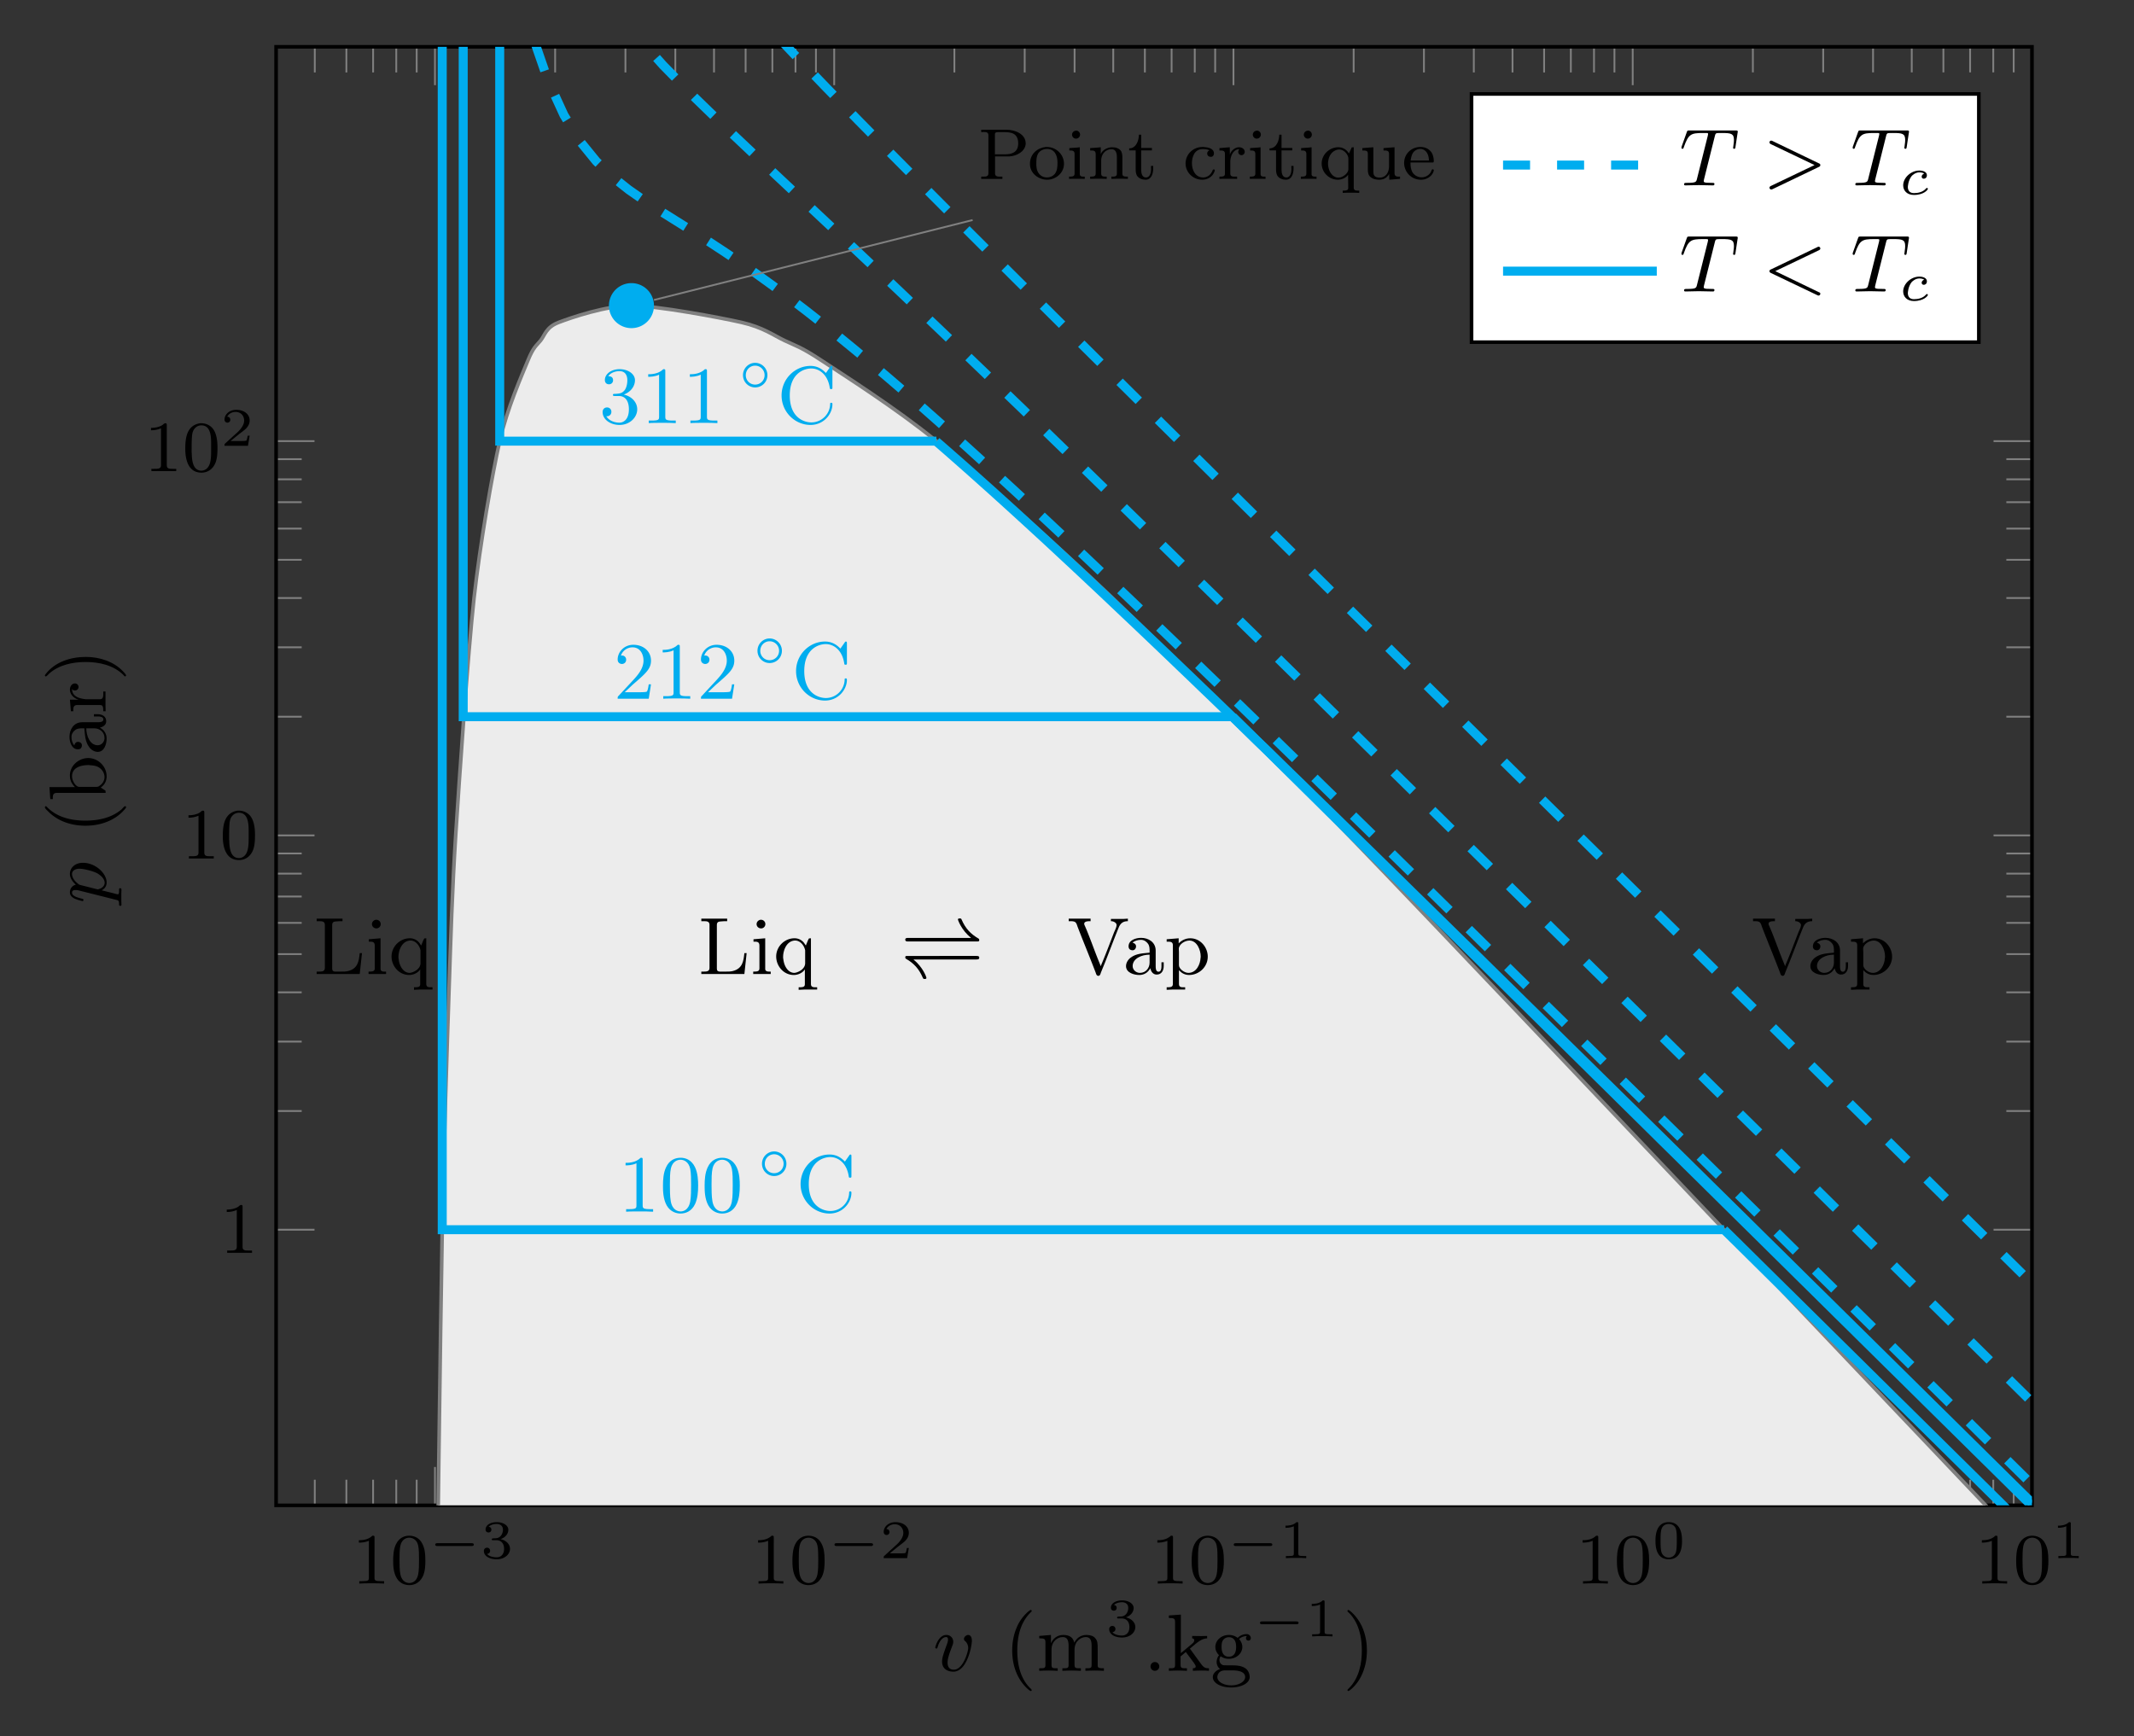 <svg xmlns="http://www.w3.org/2000/svg" xmlns:xlink="http://www.w3.org/1999/xlink" width="314.812" height="256.144" viewBox="0 0 236.109 192.108"><rect x="0" y="0" width="236.109" height="192.108" fill="#333333" stroke="none"/><defs><symbol overflow="visible" id="a"><path style="stroke:none" d="M2.5-5.078c0-.219-.016-.219-.234-.219-.329.313-.75.5-1.5.5v.266c.218 0 .64 0 1.109-.203v4.078c0 .297-.031.39-.781.39H.812V0c.329-.031 1.016-.031 1.375-.031.36 0 1.047 0 1.376.031v-.266H3.28c-.75 0-.781-.093-.781-.39Zm0 0"/></symbol><symbol overflow="visible" id="b"><path style="stroke:none" d="M3.89-2.547c0-.844-.078-1.36-.343-1.875-.344-.703-1-.875-1.438-.875-1 0-1.375.75-1.484.969C.344-3.75.328-2.953.328-2.547c0 .531.016 1.328.406 1.969.36.594.954.75 1.375.75.391 0 1.063-.125 1.47-.906.296-.579.312-1.297.312-1.813ZM2.11-.062c-.266 0-.813-.126-.985-.954-.094-.453-.094-1.203-.094-1.625 0-.546 0-1.109.094-1.546.172-.813.781-.891.984-.891.266 0 .829.14.985.86.094.437.094 1.046.094 1.577 0 .47 0 1.188-.094 1.641-.172.828-.719.938-.985.938Zm0 0"/></symbol><symbol overflow="visible" id="c"><path style="stroke:none" d="M4.766-1.344c.093 0 .25 0 .25-.156s-.157-.156-.25-.156H1c-.11 0-.25 0-.25.156s.14.156.25.156Zm0 0"/></symbol><symbol overflow="visible" id="r"><path style="stroke:none" d="M3.266-1.5c0-.75-.61-1.36-1.36-1.36-.734 0-1.343.61-1.343 1.36 0 .766.609 1.36 1.343 1.36.75 0 1.36-.594 1.36-1.36ZM1.906-.453A1.024 1.024 0 0 1 .875-1.5c0-.578.453-1.047 1.031-1.047.578 0 1.047.469 1.047 1.047 0 .594-.469 1.047-1.047 1.047Zm0 0"/></symbol><symbol overflow="visible" id="d"><path style="stroke:none" d="M1.766-1.984c.5 0 .843.343.843.953 0 .656-.39.937-.828.937C1.61-.094 1-.125.734-.469c.235-.031.329-.187.329-.344a.328.328 0 0 0-.344-.343.34.34 0 0 0-.344.36c0 .593.656.921 1.422.921.89 0 1.469-.563 1.469-1.156 0-.438-.329-.907-1.047-1.078.484-.157.86-.547.86-1.032 0-.484-.563-.843-1.282-.843-.703 0-1.234.328-1.234.812 0 .266.203.328.328.328.156 0 .312-.094.312-.312 0-.188-.125-.297-.297-.313.281-.312.828-.312.89-.312.298 0 .688.14.688.64 0 .329-.187.907-.796.938-.11 0-.266.015-.313.015-.063.016-.125.016-.125.11s.063.094.156.094Zm0 0"/></symbol><symbol overflow="visible" id="e"><path style="stroke:none" d="M3.219-1.125H3c-.016.094-.078.484-.156.547-.047.047-.531.047-.625.047h-1.11l.766-.625c.203-.172.734-.547.922-.735.172-.171.422-.484.422-.906 0-.75-.672-1.187-1.485-1.187-.765 0-1.296.515-1.296 1.078 0 .297.25.344.312.344a.32.32 0 0 0 .328-.329c0-.125-.078-.328-.344-.328.141-.297.5-.531.922-.531.625 0 .953.469.953.953 0 .422-.28.86-.687 1.25L.5-.25C.437-.187.437-.187.437 0h2.594Zm0 0"/></symbol><symbol overflow="visible" id="f"><path style="stroke:none" d="M2.14-3.797c0-.187-.015-.187-.203-.187-.39.39-1 .39-1.218.39v.235c.156 0 .562 0 .922-.172v3.015c0 .204 0 .282-.625.282h-.25V0c.328-.031.796-.031 1.125-.031.328 0 .796 0 1.125.031v-.234h-.25c-.625 0-.625-.078-.625-.282Zm0 0"/></symbol><symbol overflow="visible" id="g"><path style="stroke:none" d="M3.297-1.906c0-.438 0-2.078-1.469-2.078S.36-2.344.36-1.906c0 .422 0 2.031 1.47 2.031 1.468 0 1.468-1.61 1.468-2.031ZM1.828-.063a.84.84 0 0 1-.812-.625C.922-1.03.922-1.609.922-1.984c0-.407 0-.86.094-1.188.14-.531.593-.61.812-.61.266 0 .672.126.797.579.094.312.094.75.094 1.219 0 .375 0 .984-.094 1.312a.825.825 0 0 1-.797.61Zm0 0"/></symbol><symbol overflow="visible" id="h"><path style="stroke:none" d="M.766-4.797v.266c.39 0 .75-.063 1.109-.219v4.094c0 .39-.328.39-.781.39H.812v.25h2.75v-.25h-.359c-.422 0-.687-.015-.687-.39v-4.5c0-.078-.032-.157-.141-.157-.156 0-.234.125-.344.204-.375.234-.812.312-1.265.312Zm0 0"/></symbol><symbol overflow="visible" id="i"><path style="stroke:none" d="M1.984-5.313C.484-5.093.328-3.671.328-2.483c0 1.109.281 2.64 1.797 2.64.75 0 1.297-.453 1.563-1.14.187-.516.203-1.094.203-1.657 0-.718-.094-1.609-.579-2.156a1.659 1.659 0 0 0-1.171-.516h-.157Zm-.953 3.22v-.188c0-.485 0-.985.032-1.469.03-.453.093-.89.546-1.188a.97.97 0 0 1 .5-.14c1.016 0 1.079 1.187 1.079 2v.875c0 .875-.063 1.765-.72 2.062a.914.914 0 0 1-.343.078c-.86 0-1.047-.906-1.078-1.796 0-.079 0-.157-.016-.235Zm0 0"/></symbol><symbol overflow="visible" id="I"><path style="stroke:none" d="M.36-5.453v.266c.093 0 .203-.016.296-.016.281 0 .5.047.5.36v4.218c0 .328-.25.36-.531.36H.359v.25h2.344v-.25h-.297c-.281 0-.515-.047-.515-.36V-2.5h1.578c.797-.047 1.734-.516 1.812-1.375v-.063c0-1.046-1.172-1.515-2.125-1.515h-.484Zm1.515 2.719v-2.204c0-.203.14-.25.313-.25h.671c.704 0 1.594.047 1.594 1.25 0 1.032-.781 1.204-1.453 1.204Zm0 0"/></symbol><symbol overflow="visible" id="J"><path style="stroke:none" d="M1.984-3.547c-.906.094-1.75.75-1.75 1.875 0 1.078.985 1.75 1.907 1.75C3.062.078 4-.64 4-1.688c0-1.03-.86-1.859-1.906-1.859Zm-1.046 2v-.203c0-.422.03-.969.375-1.281.218-.203.515-.297.812-.297.813 0 1.156.672 1.156 1.5 0 .437-.015.922-.312 1.281-.219.25-.531.375-.86.375-.593 0-1.046-.422-1.14-1.047-.016-.11-.016-.218-.031-.328Zm0 0"/></symbol><symbol overflow="visible" id="K"><path style="stroke:none" d="M.36-3.422v.266h.124c.25 0 .454.047.454.39v2.157c0 .328-.22.343-.61.343v.25L.812-.03h.813l.438.015v-.25h-.11c-.234 0-.437-.015-.437-.296v-2.954l-.282.032Zm.687-1.922a.45.45 0 0 0-.39.438c0 .218.187.437.437.437a.453.453 0 0 0 .453-.453.446.446 0 0 0-.438-.437c-.015 0-.046.015-.062.015Zm0 0"/></symbol><symbol overflow="visible" id="L"><path style="stroke:none" d="M.313-3.422v.266h.156c.234 0 .453.031.453.39v2.157c0 .328-.203.343-.61.343v.25l.5-.015h.829l.5.015v-.25h-.172c-.235 0-.438-.03-.438-.328v-1.469c0-.593.39-1.234 1.157-1.234.453 0 .578.406.578.875v1.844c0 .281-.22.312-.438.312h-.172v.25l.5-.015H4l.484.015v-.25h-.156c-.234 0-.453-.03-.453-.312v-1.703c0-.266 0-.531-.125-.781-.203-.344-.625-.454-1-.454-.484 0-1.078.266-1.266.766v-.766l-.296.032Zm0 0"/></symbol><symbol overflow="visible" id="M"><path style="stroke:none" d="M1.234-4.906c0 .562-.265 1.515-1.078 1.515v.22h.719v2.062c0 .25.016.5.14.734.204.313.594.453.954.453.672 0 .843-.719.843-1.234v-.297h-.25c0 .11.016.219.016.344 0 .343-.094.937-.562.937-.438 0-.532-.469-.532-.86v-2.14h1.188v-.265H1.484v-1.47Zm0 0"/></symbol><symbol overflow="visible" id="N"><path style="stroke:none" d="M2.922-3.172c-.156.063-.25.188-.25.344 0 .234.172.375.422.375.219 0 .328-.203.328-.375 0-.578-.688-.688-1.172-.719h-.094c-1.031 0-1.875.797-1.875 1.828 0 .985.828 1.797 1.844 1.797.563 0 1.11-.297 1.328-.844.016-.062.063-.125.063-.187 0-.078-.047-.11-.11-.11-.156 0-.125.172-.234.313-.188.36-.547.578-.953.578C1.39-.172.984-.953.984-1.766c0-.64.266-1.546 1.188-1.546.219 0 .531.015.75.14Zm0 0"/></symbol><symbol overflow="visible" id="O"><path style="stroke:none" d="M.266-3.422v.266H.39c.25 0 .484.015.484.39v2.157c0 .328-.203.343-.61.343v.25L.75-.03h.906l.563.015v-.25h-.281c-.25 0-.47-.03-.47-.328v-1.328c0-.578.313-1.375 1-1.375A.427.427 0 0 0 2.345-3c0 .219.187.36.36.36.202 0 .358-.172.358-.36 0-.344-.343-.516-.624-.516-.47 0-.938.422-1.016.844l-.016-.844-.39.032Zm0 0"/></symbol><symbol overflow="visible" id="P"><path style="stroke:none" d="M3.203-.484 3.22.969c0 .281-.188.312-.61.312v.25l.5-.015h.829l.5.015v-.25h-.172c-.235 0-.438-.031-.438-.343v-4.454L3.61-3.5l-.312.672c-.25-.422-.672-.688-1.172-.688-1 0-1.844.813-1.844 1.797 0 1 .828 1.797 1.797 1.797.39 0 .922-.203 1.125-.562ZM.984-1.61v-.079c0-.53.204-1.156.735-1.437a.97.97 0 0 1 .5-.14c.484 0 .953.468 1.015.953v1.203c0 .484-.562.843-.859.921-.078.016-.156.032-.25.032h-.047c-.562-.032-.922-.578-1.031-1.063a2.916 2.916 0 0 1-.063-.39Zm0 0"/></symbol><symbol overflow="visible" id="Q"><path style="stroke:none" d="M.313-3.422v.266h.109c.203 0 .453.015.484.234.016.078.016.172.016.25v1.578c0 .235.015.469.125.672.234.39.734.5 1.125.5.375 0 .719-.125.937-.406a.714.714 0 0 0 .172-.25l.016.656 1.187-.094v-.25h-.156c-.219 0-.453-.03-.453-.39v-2.86l-1.219.094v.266h.094c.281 0 .516.015.516.39v1.36c0 .64-.344 1.25-1.032 1.25-.28 0-.64-.063-.687-.469-.016-.14-.016-.297-.016-.438v-2.453Zm0 0"/></symbol><symbol overflow="visible" id="R"><path style="stroke:none" d="M.938-1.828h2.437c.094 0 .14-.047.14-.14 0-.407-.109-.876-.406-1.157-.28-.297-.671-.422-1.078-.422-.937 0-1.797.703-1.797 1.781C.234-.859.954.078 2.11.078c.594 0 1.235-.375 1.391-.969.016-.015.016-.046.016-.062 0-.063-.047-.125-.11-.125-.156 0-.172.25-.25.36a1.175 1.175 0 0 1-.984.53c-.422 0-.828-.218-1.047-.609-.156-.312-.188-.672-.188-1.031Zm.015-.219c.078-.453.156-.937.625-1.172a.867.867 0 0 1 .438-.11c.515 0 .859.423.937 1 .016.095.016.188.031.282Zm0 0"/></symbol><symbol overflow="visible" id="p"><path style="stroke:none" d="M2.719-5.734c0-.22 0-.235-.219-.235-.563.563-1.39.563-1.672.563v.281c.172 0 .719 0 1.203-.234v4.64c0 .328-.015.438-.86.438h-.28V0c.312-.031 1.125-.031 1.484-.031.375 0 1.172 0 1.5.031v-.281h-.281c-.844 0-.875-.11-.875-.438Zm0 0"/></symbol><symbol overflow="visible" id="q"><path style="stroke:none" d="M4.25-2.875c0-.594-.031-1.375-.344-2.047-.406-.844-1.078-1.047-1.594-1.047-.546 0-1.234.203-1.624 1.078-.282.61-.329 1.344-.329 2.016 0 .594.016 1.453.407 2.172.421.75 1.125.906 1.53.906.579 0 1.25-.25 1.626-1.078.265-.61.328-1.281.328-2ZM2.312-.031c-.28 0-.921-.125-1.093-1.14-.094-.516-.094-1.298-.094-1.813 0-.61 0-1.313.11-1.813.187-.797.75-.953 1.062-.953.344 0 .906.188 1.078 1.016.094.484.094 1.187.094 1.75 0 .562 0 1.312-.094 1.843C3.187-.109 2.531-.03 2.312-.03Zm0 0"/></symbol><symbol overflow="visible" id="s"><path style="stroke:none" d="M5.422-5.547c-.281-.281-.797-.781-1.703-.781-1.735 0-3.203 1.453-3.203 3.266C.516-1.22 2 .203 3.719.203 5.203.203 6.14-1.03 6.14-2.078c0-.094 0-.172-.125-.172s-.125.063-.125.14A2.085 2.085 0 0 1 3.812-.077c-.765 0-2.39-.484-2.39-2.985 0-2.5 1.64-2.984 2.375-2.984.89 0 1.828.672 2.047 2.125.015.125.031.156.14.156.157 0 .157-.03.157-.218v-2.11c0-.156 0-.234-.11-.234-.062 0-.093.031-.14.11Zm0 0"/></symbol><symbol overflow="visible" id="v"><path style="stroke:none" d="M4.14-1.594h-.25c-.015.125-.093.657-.203.797-.062.078-.671.078-.859.078H1.234l.891-.844c1.469-1.265 2.016-1.75 2.016-2.656 0-1.031-.844-1.75-1.954-1.75-1.03 0-1.734.813-1.734 1.625 0 .453.39.5.469.5.203 0 .469-.14.469-.469a.451.451 0 0 0-.47-.468c-.046 0-.062 0-.109.015.22-.64.797-.921 1.282-.921.906 0 1.219.843 1.219 1.468 0 .907-.688 1.657-1.11 2.125L.563-.328c-.11.11-.11.125-.11.328h3.438Zm0 0"/></symbol><symbol overflow="visible" id="y"><path style="stroke:none" d="M2.734-3.156C3.563-3.47 3.97-4.125 3.97-4.75c0-.688-.766-1.219-1.703-1.219-.922 0-1.625.532-1.625 1.203 0 .297.187.47.453.47a.435.435 0 0 0 .453-.454c0-.313-.219-.438-.531-.438.234-.375.78-.562 1.234-.562.734 0 .875.594.875 1.016 0 .265-.047.703-.266 1.046-.28.391-.593.407-.859.438-.219.016-.234.016-.313.016-.078 0-.156.015-.156.109 0 .125.078.125.235.125h.406c.781 0 1.125.625 1.125 1.469 0 1.156-.61 1.484-1.063 1.484-.171 0-1.046-.047-1.437-.719a.475.475 0 0 0 .562-.484.468.468 0 0 0-.484-.484c-.219 0-.484.14-.484.515 0 .797.828 1.422 1.875 1.422 1.109 0 1.953-.812 1.953-1.734 0-.782-.625-1.438-1.485-1.625Zm0 0"/></symbol><symbol overflow="visible" id="T"><path style="stroke:none" d="M3.063 2.14c0-.046-.032-.078-.079-.14C1.828.937 1.47-.672 1.47-2.25c0-1.375.265-3.063 1.531-4.266.047-.046.063-.062.063-.109a.107.107 0 0 0-.11-.11c-.11 0-.922.657-1.406 1.626-.422.859-.64 1.796-.64 2.859 0 .64.077 1.672.577 2.719.532 1.11 1.36 1.765 1.47 1.765.062 0 .108-.03.108-.093Zm0 0"/></symbol><symbol overflow="visible" id="U"><path style="stroke:none" d="M1.672-2.328c0-.969.703-1.406 1.234-1.406.5 0 .656.343.656.968v2.079c0 .406-.093.406-.687.406V0c.422-.016.594-.031 1.016-.031.437 0 .546.015 1.03.031v-.281c-.593 0-.702 0-.702-.406v-1.641c0-.969.703-1.406 1.25-1.406.484 0 .64.343.64.968v2.079c0 .406-.093.406-.687.406V0c.422-.016.594-.031 1.031-.031.422 0 .547.015 1.016.031v-.281c-.453 0-.672 0-.688-.281v-1.72c0-.78 0-1.03-.297-1.359-.187-.218-.546-.328-.953-.328-.656 0-1.093.375-1.343.86-.11-.532-.47-.86-1.22-.86-.718 0-1.155.469-1.343.89h-.016v-.89l-1.296.11v.265c.609 0 .687.063.687.516v2.39C1-.28.906-.28.312-.28V0c.422-.016.594-.031 1.032-.031.422 0 .547.015 1.015.031v-.281c-.593 0-.687 0-.687-.406Zm0 0"/></symbol><symbol overflow="visible" id="W"><path style="stroke:none" d="M1.594-1.953V-6.22l-1.328.094v.281c.609 0 .687.063.687.5v4.657c0 .406-.094.406-.687.406V0c.39-.016.625-.031 1-.031.359 0 .593.015 1 .031v-.281c-.594 0-.704 0-.704-.406v-.907l.579-.484.875 1.172c.14.203.218.312.218.437 0 .078-.03.188-.312.188V0c.406-.016.625-.031.969-.031.265 0 .546 0 .812.031v-.281c-.297 0-.516 0-.844-.438L2.594-2.453c.875-.75 1.297-1.11 1.906-1.14v-.266c-.328.015-.344.015-.672.015-.265 0-.5 0-.984-.015v.265c.14.016.234.078.234.219 0 .172-.14.297-.219.36Zm0 0"/></symbol><symbol overflow="visible" id="X"><path style="stroke:none" d="M1.125-1.61c.219.141.5.282.906.282.86 0 1.5-.61 1.5-1.313 0-.437-.25-.75-.36-.875.36-.328.782-.328.876-.328-.031.031-.11.078-.11.235 0 .109.063.265.266.265.125 0 .266-.078.266-.265a.457.457 0 0 0-.485-.454c-.25 0-.656.094-.968.422a1.541 1.541 0 0 0-.97-.328c-.858 0-1.5.61-1.5 1.328 0 .454.266.782.407.907a1.262 1.262 0 0 0-.265.75c0 .296.14.625.39.78C.625-.046.266.282.266.704c0 .64.875 1.14 2.03 1.14 1.11 0 2.048-.468 2.048-1.155 0-.375-.172-.766-.5-.985-.5-.312-1.031-.312-1.875-.312-.188 0-.469 0-.547-.016C1.172-.688 1-.922 1-1.203c0-.156.047-.281.125-.406Zm.906.048c-.797 0-.797-.891-.797-1.079 0-.25.016-.546.172-.765a.792.792 0 0 1 .625-.313c.813 0 .813.86.813 1.078 0 .204 0 1.079-.813 1.079Zm.422 1.515c.281 0 1.39.016 1.39.735 0 .515-.702.921-1.53.921-.891 0-1.547-.421-1.547-.921 0-.141.093-.735.859-.735Zm0 0"/></symbol><symbol overflow="visible" id="Y"><path style="stroke:none" d="M2.672-2.25c0-.734-.11-1.719-.578-2.719C1.563-6.079.734-6.734.625-6.734c-.094 0-.11.078-.11.109 0 .047.016.063.079.125.531.469 1.515 1.688 1.515 4.25C2.11-.969 1.875.813.58 2.031c-.016.016-.063.063-.063.11 0 .015.015.093.109.093.11 0 .922-.64 1.406-1.625.422-.859.64-1.78.64-2.859Zm0 0"/></symbol><symbol overflow="visible" id="A"><path style="stroke:none" d="M.344-6.14v.28h.344c.296 0 .562.048.562.391v4.782c0 .39-.313.406-.656.406h-.25v.265h4.765l.25-2.312h-.25C5.016-1.5 4.938-.625 3.83-.344c-.25.063-.5.063-.767.063h-.671c-.204 0-.329-.094-.329-.313v-4.843c0-.329.188-.375.376-.391.25-.031.515-.031.765-.031v-.282Zm0 0"/></symbol><symbol overflow="visible" id="B"><path style="stroke:none" d="M.36-3.86v.266H.5c.297 0 .516.047.516.453v2.485c0 .36-.25.375-.688.375v.265h1.938V-.28h-.141c-.234 0-.469-.031-.469-.313v-3.375Zm.765-2.156c-.234.047-.422.235-.422.485s.219.468.485.468h.062a.474.474 0 0 0 .422-.468.477.477 0 0 0-.484-.485Zm0 0"/></symbol><symbol overflow="visible" id="C"><path style="stroke:none" d="M3.484-.531v1.625c0 .328-.187.36-.687.36v.28l.64-.03h1.407v-.25h-.188c-.281 0-.5-.032-.5-.376v-5.047l-.218.016-.11.203-.234.578c-.094-.11-.156-.234-.235-.328a1.316 1.316 0 0 0-1.03-.469c-1.079 0-2.017.906-2.017 2.016 0 1.047.813 2.047 1.954 2.047.453 0 .984-.235 1.218-.625ZM1.078-1.797v-.11c0-.734.39-1.765 1.297-1.812h.031c.578 0 1.016.563 1.11 1.094v1.406c0 .735-.922 1.078-1.204 1.078h-.046C1.609-.188 1.25-.859 1.14-1.42c-.032-.126-.032-.25-.063-.376Zm0 0"/></symbol><symbol overflow="visible" id="F"><path style="stroke:none" d="M.172-6.14v.28H.39c.187 0 .406.016.53.126.126.125.173.312.22.453.656 1.703 1.359 3.39 2.015 5.11.047.14.094.359.297.359.188 0 .235-.22.281-.36l.47-1.156c.5-1.266.984-2.563 1.5-3.828.218-.532.546-.703 1.015-.703v-.282l-.516.032h-1.36v.25a.73.73 0 0 1 .532.203l.063.093c.03.032.03.094.03.141 0 .234-.187.578-.296.844-.422 1.094-.828 2.187-1.281 3.266-.063.14-.125.296-.172.437-.047-.125-.094-.25-.14-.36C3-2.624 2.515-4.093 1.905-5.468c-.015-.031-.015-.078-.015-.125v-.031c.062-.219.39-.234.625-.234h.078v-.282Zm0 0"/></symbol><symbol overflow="visible" id="G"><path style="stroke:none" d="M1.094-3.484c.25-.22.61-.313.937-.313.313 0 .594.172.781.438.172.25.172.53.172.828v.156c-.734.078-1.468.078-2.093.547-.297.219-.516.578-.516.937 0 .735.875.985 1.469.985.547 0 .968-.281 1.218-.75.079.375.297.703.704.703.546 0 .78-.453.78-.953v-.406h-.25v.453c0 .25-.046.593-.327.593-.297 0-.313-.39-.313-.593v-1.75c0-.938-.812-1.407-1.61-1.407-.562 0-1.39.235-1.39.938 0 .25.14.437.469.437.219-.015.36-.218.36-.421 0-.25-.188-.376-.391-.422Zm1.89 1.328v.875c0 .625-.437 1.14-1.062 1.14h-.063c-.421-.03-.75-.359-.75-.75 0-.859 1.032-1.265 1.875-1.265Zm0 0"/></symbol><symbol overflow="visible" id="H"><path style="stroke:none" d="M.266-3.86v.266h.171c.266 0 .516.031.516.39v4.282c0 .375-.265.375-.687.375v.281l.64-.03h1.406v-.25h-.218c-.25 0-.469-.032-.469-.36V-.438c.297.329.656.532 1.125.532 1.078 0 2.063-.875 2.063-2.031 0-1.016-.797-2.032-1.938-2.032-.5 0-.953.219-1.281.563v-.563Zm3.75 2.063C3.984-1.094 3.562-.14 2.672-.14c-.469 0-1.047-.453-1.047-.843v-1.47c0-.124-.016-.233-.016-.343 0-.5.657-.922 1.172-.922.844 0 1.25 1.063 1.25 1.75 0 .047 0 .11-.015.172Zm0 0"/></symbol><symbol overflow="visible" id="D"><path style="stroke:none" d="M8.438-2.047c.187 0 .265 0 .265-.156 0-.078-.015-.125-.094-.172-.859-.5-1.437-1.11-1.859-2.094-.047-.11-.063-.125-.219-.125-.062 0-.187 0-.187.11 0 .078.39 1.187 1.453 2.046H.844c-.156 0-.328 0-.328.188 0 .203.171.203.328.203Zm0 0"/></symbol><symbol overflow="visible" id="E"><path style="stroke:none" d="M8.375-2.047c.156 0 .328 0 .328-.203 0-.188-.187-.188-.328-.188H.765c-.187 0-.25 0-.25.157 0 .078.016.11.079.156.875.5 1.437 1.11 1.86 2.094.062.125.062.14.218.14.078 0 .187 0 .187-.125 0-.062-.375-1.171-1.437-2.03Zm0 0"/></symbol><symbol overflow="visible" id="S"><path style="stroke:none" d="M4.313-3.313c0-.624-.329-.656-.407-.656-.234 0-.469.235-.469.438 0 .14.094.219.157.265.234.22.312.516.312.75 0 .391-.562 2.391-1.594 2.391-.687 0-.687-.625-.687-.797 0-.375.14-.844.453-1.656.14-.375.172-.469.172-.625a.739.739 0 0 0-.766-.766c-.859 0-1.218 1.281-1.218 1.39 0 .079.062.11.125.11.093 0 .109-.062.14-.172.188-.656.547-1.093.922-1.093.172 0 .219.109.219.296 0 .141-.047.313-.125.516-.313.875-.531 1.438-.531 1.89 0 .845.64 1.126 1.25 1.126 1.515 0 2.046-2.828 2.046-3.406Zm0 0"/></symbol><symbol overflow="visible" id="V"><path style="stroke:none" d="M1.766-.484A.487.487 0 0 0 1.28-.97a.477.477 0 0 0-.484.485C.797-.22 1 0 1.28 0a.487.487 0 0 0 .485-.484Zm0 0"/></symbol><symbol overflow="visible" id="af"><path style="stroke:none" d="M3.938-5.469c.046-.187.078-.281.218-.312.078-.016.36-.016.547-.016 1.031 0 1.344.063 1.344.766 0 .11 0 .25-.078.781l-.016.078c0 .063.031.125.125.125.11 0 .125-.094.14-.219l.235-1.562c.016-.031.016-.094.016-.125 0-.125-.078-.125-.25-.125h-5.11c-.218 0-.218.016-.28.187L.265-4.312c-.032.109-.032.14-.032.14 0 .047.032.125.11.125.11 0 .125-.062.172-.219.5-1.406.78-1.53 2.078-1.53h.344c.25 0 .25.03.25.109 0 .046-.016.109-.032.187L1.953-.703c-.078.312-.11.422-1.062.422-.282 0-.36 0-.36.172C.531 0 .641 0 .687 0c.235 0 .485-.016.735-.016s.5-.015.75-.015c.406 0 .422 0 .75.015.125 0 .703.016.781.016.078 0 .188 0 .188-.156 0-.125-.079-.125-.297-.125-.235 0-.344 0-.578-.016-.204-.031-.313-.031-.313-.187 0-.047.016-.11.031-.172Zm0 0"/></symbol><symbol overflow="visible" id="ag"><path style="stroke:none" d="M6.203-2.031c.11-.047.188-.094.188-.219s-.11-.172-.188-.203L1.141-4.891c-.125-.062-.157-.062-.188-.062a.19.19 0 0 0-.187.187c0 .11.062.157.187.22L5.75-2.25.953.047C.828.109.766.157.766.266c0 .062.062.187.203.187.015 0 .047 0 .156-.047Zm0 0"/></symbol><symbol overflow="visible" id="ai"><path style="stroke:none" d="M6.203-4.547c.078-.031.188-.094.188-.203a.197.197 0 0 0-.204-.203c-.015 0-.046 0-.156.062L.953-2.453c-.078.031-.187.078-.187.203s.093.172.187.219L6.016.39c.125.062.156.062.171.062.141 0 .204-.125.204-.187 0-.11-.063-.157-.172-.188L1.406-2.25Zm0 0"/></symbol><symbol overflow="visible" id="Z"><path style="stroke:none" d="M1.125-.406c.25.062.344.078.344.453 0 .11 0 .219.156.219a.12.12 0 0 0 .11-.125l-.016-.375V-1.078c0-.156.015-.297.015-.438 0-.046 0-.171-.156-.171-.11 0-.11.093-.11.25 0 .421-.062.421-.155.421a2.9 2.9 0 0 1-.438-.109l-1.328-.328c.187-.094.547-.344.547-.86 0-1.046-1.266-2.187-2.61-2.187-.906 0-1.453.563-1.453 1.234 0 .188.047.641.656 1.188-.5.125-.656.547-.656.844 0 .375.281.578.531.703.313.14.813.265.86.265.078 0 .11-.062.11-.125 0-.093-.048-.109-.235-.156-.703-.172-1.031-.36-1.031-.656 0-.281.28-.281.421-.281.063 0 .204.015.266.03Zm-3.89-1.625c-.172-.047-.188-.047-.329-.172-.312-.235-.64-.64-.64-1.047 0-.422.421-.594.843-.594.391 0 1.516.25 1.985.531.515.313.781.688.781 1.016 0 .578-.703.735-.766.735-.062 0-.109-.032-.156-.032Zm0 0"/></symbol><symbol overflow="visible" id="aa"><path style="stroke:none" d="M-6.734-2.906c.046.125.218.281.328.39 1.093 1.125 2.61 1.61 4.156 1.61 1.656 0 3.344-.563 4.422-1.906.031-.047.078-.094.078-.141a.107.107 0 0 0-.11-.11c-.109 0-.296.25-.39.344-1.11.953-2.578 1.25-4.016 1.25-1.5 0-3.078-.343-4.187-1.453-.047-.047-.11-.14-.188-.14-.046 0-.093.046-.093.109v.047Zm0 0"/></symbol><symbol overflow="visible" id="ab"><path style="stroke:none" d="M-6.14-.266h.28v-.14c0-.297.032-.547.454-.547h5.39l-.015-.25-.531-.344c.453-.312.656-.75.656-1.234 0-1.125-.953-2.031-2.047-2.031-.953 0-2.016.765-2.016 1.937 0 .484.172.89.563 1.281h-2.828Zm4.406-3.75c.421.032.796.079 1.109.344.297.235.484.594.484.969s-.218.75-.546.953a.457.457 0 0 1-.297.125h-2c-.391-.063-.75-.703-.75-1.172 0-1.047 1.14-1.234 1.812-1.234a.76.76 0 0 1 .188.015Zm0 0"/></symbol><symbol overflow="visible" id="ac"><path style="stroke:none" d="M-3.484-1.094c-.22-.25-.313-.61-.313-.937 0-.313.172-.594.438-.781.25-.172.53-.172.828-.172h.156c.078.734.078 1.468.547 2.093.219.297.578.516.937.516.735 0 .985-.875.985-1.469 0-.547-.281-.968-.75-1.218.375-.079.703-.297.703-.704 0-.546-.453-.78-.953-.78h-.406v.25h.453c.25 0 .593.046.593.327 0 .297-.39.313-.593.313h-1.75c-.938 0-1.407.812-1.407 1.61 0 .562.235 1.39.938 1.39.25 0 .437-.14.437-.469-.015-.219-.218-.36-.421-.36-.25 0-.376.188-.422.391Zm1.328-1.89h.875c.625 0 1.14.437 1.14 1.062v.063c-.03.421-.359.75-.75.75-.859 0-1.265-1.032-1.265-1.875Zm0 0"/></symbol><symbol overflow="visible" id="ad"><path style="stroke:none" d="M-3.86-.266h.266v-.14c0-.281.031-.547.453-.547h2.485c.36 0 .375.234.375.687h.265L-.03-.89v-1.562h-.25v.297c0 .312-.047.562-.375.562h-1.516c-.625-.062-1.562-.234-1.562-1.14.062.125.203.171.328.171a.39.39 0 1 0 0-.78c-.375 0-.563.359-.563.687 0 .547.469.984.969 1.11h-.969Zm0 0"/></symbol><symbol overflow="visible" id="ae"><path style="stroke:none" d="M-6.734-.578c.03.047.062.062.093.062.11 0 .266-.218.36-.296C-5.188-1.797-3.656-2.11-2.22-2.11c1.469 0 3.078.343 4.172 1.437.047.047.11.156.188.156.046 0 .109-.062.109-.125-.031-.109-.219-.296-.328-.421-1.047-1.11-2.61-1.61-4.125-1.61-1.64 0-3.406.531-4.453 1.906-.032.047-.078.094-.078.141v.047Zm0 0"/></symbol><symbol overflow="visible" id="ah"><path style="stroke:none" d="M2.781-2.297c-.078.016-.281.125-.281.344 0 .14.11.219.234.219.141 0 .344-.094.344-.391 0-.375-.453-.516-.828-.516C1.312-2.64.453-1.844.453-1 .453-.437.86.063 1.641.063c1.125 0 1.546-.594 1.546-.672 0-.047-.062-.11-.109-.11-.031 0-.031 0-.125.094-.328.375-.875.484-1.312.484-.485 0-.672-.312-.672-.671 0-.016.015-.704.422-1.22.093-.093.406-.405.859-.405.031 0 .344 0 .531.14Zm0 0"/></symbol><clipPath id="j"><path d="M48 33h176.82v133.574H48Zm0 0"/></clipPath><clipPath id="k"><path d="M42 28h182.82v138.574H42Zm0 0"/></clipPath><clipPath id="l"><path d="M35 5.18h189.82v161.394H35Zm0 0"/></clipPath><clipPath id="m"><path d="M37 5.18h187.82v161.394H37Zm0 0"/></clipPath><clipPath id="n"><path d="M37 5.18h187.82V157H37Zm0 0"/></clipPath><clipPath id="o"><path d="M48 5.18h144V137H48Zm0 0"/></clipPath><clipPath id="t"><path d="M176 121h48.82v45.574H176Zm0 0"/></clipPath><clipPath id="u"><path d="M50 5.18h87V80H50Zm0 0"/></clipPath><clipPath id="w"><path d="M122 65h102.82v101.574H122Zm0 0"/></clipPath><clipPath id="x"><path d="M54 5.18h51V50H54Zm0 0"/></clipPath><clipPath id="z"><path d="M89 34h135.82v132.574H89Zm0 0"/></clipPath></defs><path style="fill:none;stroke-width:.199;stroke-linecap:butt;stroke-linejoin:miter;stroke:gray;stroke-opacity:1;stroke-miterlimit:10" d="M-150.098-30.5v2.833m4.281-2.832v2.832m3.496-2.832v2.832m2.957-2.832v2.832m2.563-2.832v2.832m2.258-2.832v2.832m2.023-2.832v2.832m13.297-2.832v2.832m7.777-2.832v2.832m5.52-2.832v2.832m4.281-2.832v2.832m3.496-2.832v2.832m2.961-2.832v2.832m2.559-2.832v2.832m2.261-2.832v2.832m2.02-2.832v2.832m13.297-2.832v2.832m7.781-2.832v2.832m5.52-2.832v2.832m4.277-2.832v2.832m3.5-2.832v2.832m2.957-2.832v2.832m2.562-2.832v2.832m2.258-2.832v2.832m2.024-2.832v2.832m13.297-2.832v2.832m7.777-2.832v2.832m5.52-2.832v2.832m4.28-2.832v2.832M-9.8-30.5v2.832m2.957-2.832v2.832m2.562-2.832v2.832M-2.02-30.5v2.832M0-30.5v2.832M13.296-30.5v2.832m7.782-2.832v2.832m5.515-2.832v2.832m4.282-2.832v2.832m3.5-2.832v2.832m2.957-2.832v2.832m2.562-2.832v2.832m2.258-2.832v2.832m-192.25 158.562v-2.832m4.281 2.832v-2.832m3.496 2.832v-2.832m2.957 2.832v-2.832m2.563 2.832v-2.832m2.258 2.832v-2.832m2.023 2.832v-2.832m13.297 2.832v-2.832m7.777 2.832v-2.832m5.52 2.832v-2.832m4.281 2.832v-2.832m3.496 2.832v-2.832m2.961 2.832v-2.832m2.559 2.832v-2.832m2.261 2.832v-2.832m2.02 2.832v-2.832m13.297 2.832v-2.832m7.781 2.832v-2.832m5.52 2.832v-2.832m4.277 2.832v-2.832m3.5 2.832v-2.832m2.957 2.832v-2.832m2.562 2.832v-2.832m2.258 2.832v-2.832m2.024 2.832v-2.832m13.297 2.832v-2.832m7.777 2.832v-2.832m5.52 2.832v-2.832m4.28 2.832v-2.832m3.497 2.832v-2.832m2.957 2.832v-2.832m2.562 2.832v-2.832m2.262 2.832v-2.832M0 130.895v-2.832m13.296 2.832v-2.832m7.782 2.832v-2.832m5.515 2.832v-2.832m4.282 2.832v-2.832m3.5 2.832v-2.832m2.957 2.832v-2.832m2.562 2.832v-2.832m2.258 2.832v-2.832M-132.52-30.5v4.247m44.172-4.246v4.246m44.176-4.246v4.246M0-30.5v4.246M44.175-30.5v4.246M-132.52 130.895v-4.246m44.172 4.246v-4.246m44.176 4.246v-4.246M0 130.895v-4.246m44.175 4.246v-4.246M-150.098 0h2.832m-2.832 13.134h2.832m-2.832 7.683h2.832m-2.832 5.453h2.832m-2.832 4.227h2.832m-2.832 3.457h2.832m-2.832 2.918h2.832m-2.832 2.531h2.832m-2.832 2.23h2.832m-2.832 2h2.832m-2.832 13.133h2.832m-2.832 7.684h2.832m-2.832 5.45h2.832m-2.832 4.23h2.832m-2.832 3.453h2.832m-2.832 2.922h2.832m-2.832 2.53h2.832m-2.832 2.231h2.832M44.175.001H41.34m2.836 13.133H41.34m2.836 7.683H41.34m2.836 5.453H41.34m2.836 4.227H41.34m2.836 3.457H41.34m2.836 2.918H41.34m2.836 2.531H41.34m2.836 2.23H41.34m2.836 2H41.34m2.836 13.133H41.34m2.836 7.684H41.34m2.836 5.45H41.34m2.836 4.23H41.34m2.836 3.453H41.34m2.836 2.922H41.34m2.836 2.53H41.34m2.836 2.231H41.34M-150.098 0h4.25m-4.25 43.634h4.25m-4.25 43.629h4.25M44.175 0h-4.25m4.25 43.633h-4.25m4.25 43.629h-4.25" transform="matrix(1 0 0 -1 180.645 136.075)"/><path style="fill:none;stroke-width:.399;stroke-linecap:butt;stroke-linejoin:miter;stroke:#000;stroke-opacity:1;stroke-miterlimit:10" d="M-150.098-30.5v161.395H44.175V-30.499Zm0 0" transform="matrix(1 0 0 -1 180.645 136.075)"/><g style="fill:#000;fill-opacity:1"><use xlink:href="#a" x="38.938" y="175.231"/><use xlink:href="#b" x="43.173" y="175.231"/></g><use xlink:href="#c" x="47.407" y="172.419" style="fill:#000;fill-opacity:1"/><use xlink:href="#d" x="53.163" y="172.419" style="fill:#000;fill-opacity:1"/><g style="fill:#000;fill-opacity:1"><use xlink:href="#a" x="83.111" y="175.231"/><use xlink:href="#b" x="87.346" y="175.231"/></g><use xlink:href="#c" x="91.58" y="172.419" style="fill:#000;fill-opacity:1"/><use xlink:href="#e" x="97.336" y="172.419" style="fill:#000;fill-opacity:1"/><g style="fill:#000;fill-opacity:1"><use xlink:href="#a" x="127.284" y="175.231"/><use xlink:href="#b" x="131.519" y="175.231"/></g><use xlink:href="#c" x="135.753" y="172.419" style="fill:#000;fill-opacity:1"/><use xlink:href="#f" x="141.509" y="172.419" style="fill:#000;fill-opacity:1"/><g style="fill:#000;fill-opacity:1"><use xlink:href="#a" x="174.336" y="175.231"/><use xlink:href="#b" x="178.571" y="175.231"/></g><use xlink:href="#g" x="182.804" y="172.419" style="fill:#000;fill-opacity:1"/><g style="fill:#000;fill-opacity:1"><use xlink:href="#a" x="218.509" y="175.231"/><use xlink:href="#b" x="222.744" y="175.231"/></g><use xlink:href="#f" x="226.977" y="172.419" style="fill:#000;fill-opacity:1"/><use xlink:href="#h" x="24.322" y="138.645" style="fill:#000;fill-opacity:1"/><g style="fill:#000;fill-opacity:1"><use xlink:href="#h" x="20.089" y="95.014"/><use xlink:href="#i" x="24.322" y="95.014"/></g><g style="fill:#000;fill-opacity:1"><use xlink:href="#h" x="15.938" y="52.145"/><use xlink:href="#i" x="20.171" y="52.145"/></g><use xlink:href="#e" x="24.404" y="49.332" style="fill:#000;fill-opacity:1"/><g clip-path="url(#j)"><path style="stroke:none;fill-rule:nonzero;fill:#ececec;fill-opacity:1" d="M48.316 179.707s.426-33.934.614-43.633c.191-9.699.535-20.215.742-26.27.207-6.05.36-11.308.746-17.363.387-6.05 1.355-20.214 2.031-26.265.676-6.055 2.016-13.719 2.84-17.364.828-3.644 2.484-7.363 3.113-8.906.63-1.547.95-1.644 1.418-2.234.473-.586.586-1.457 1.98-1.992 1.395-.535 5.255-1.86 8.067-1.86 2.809 0 9.844 1.325 12.192 1.86 2.347.535 3.492 1.406 4.722 1.992 1.23.59 1.809.687 4.145 2.234 2.332 1.543 8.215 5.262 12.68 8.907 4.46 3.644 13.152 11.308 19.484 17.363 6.328 6.05 16.742 16.57 26.133 26.265 9.386 9.7 30.023 31.528 41.53 43.633a87845.917 87845.917 0 0 1 41.415 43.633Zm0 0"/></g><g clip-path="url(#k)"><path style="fill:none;stroke-width:.399;stroke-linecap:butt;stroke-linejoin:miter;stroke:gray;stroke-opacity:1;stroke-miterlimit:10" d="M-132.329-43.632s.426 33.934.614 43.633c.191 9.699.535 20.215.742 26.27.207 6.05.36 11.308.746 17.363.387 6.05 1.355 20.214 2.031 26.265.676 6.055 2.016 13.719 2.84 17.364.828 3.644 2.484 7.363 3.113 8.906.63 1.547.95 1.644 1.418 2.234.473.586.586 1.457 1.98 1.992 1.395.535 5.255 1.86 8.067 1.86 2.809 0 9.844-1.325 12.192-1.86 2.347-.535 3.492-1.406 4.722-1.992 1.23-.59 1.809-.687 4.145-2.234 2.332-1.543 8.215-5.262 12.68-8.906 4.46-3.645 13.152-11.31 19.484-17.364 6.328-6.05 16.742-16.57 26.133-26.265C-22.036 33.934-1.4 12.106 10.108 0c11.513-12.11 41.415-43.633 41.415-43.633Zm0 0" transform="matrix(1 0 0 -1 180.645 136.075)"/></g><g clip-path="url(#l)"><path style="fill:none;stroke-width:.996;stroke-linecap:butt;stroke-linejoin:miter;stroke:#00adef;stroke-opacity:1;stroke-dasharray:2.989,2.989;stroke-miterlimit:10" d="m-130.735 195.997 1.785-23.567 1.782-14.214 1.785-10.707 1.785-8.465 1.785-6.676 1.785-5.152 1.785-3.887 1.785-2.906 1.786-2.196 1.785-1.715 1.785-1.417 1.781-1.243 1.785-1.16 1.786-1.117 1.785-1.121 1.785-1.14 1.785-1.173 1.785-1.207 1.785-1.25 1.785-1.289 1.786-1.328 1.785-1.363 1.781-1.399 1.785-1.425 1.785-1.461 1.785-1.485 1.786-1.511 1.785-1.532 1.785-1.554 1.785-1.575 1.785-1.59 1.785-1.605 1.782-1.62 1.785-1.634 1.785-1.644 1.785-1.656 1.785-1.665 1.785-1.671 1.786-1.68 1.785-1.692 1.785-1.695 1.785-1.7 1.785-1.71 1.781-1.71 3.57-3.438 1.786-1.723 1.785-1.73 1.785-1.723 1.785-1.735 3.57-3.476 1.786-1.742 1.781-1.75 1.785-1.739 1.785-1.754 1.786-1.746 1.785-1.75 1.785-1.754 3.57-3.5 1.785-1.757 1.786-1.75 1.78-1.758 1.786-1.754 1.785-1.758 1.785-1.754 1.785-1.762 1.786-1.753 1.785-1.762 3.57-3.516 1.785-1.761L1.34 14.09l1.782-1.766 3.57-3.516 1.785-1.761 1.785-1.758 8.926-8.809 1.781-1.765 1.785-1.758 1.786-1.766 1.785-1.758 1.785-1.761 1.785-1.766 7.14-7.047 1.782-1.765 5.355-5.286" transform="matrix(1 0 0 -1 180.645 136.075)"/></g><g clip-path="url(#m)"><path style="fill:none;stroke-width:.996;stroke-linecap:butt;stroke-linejoin:miter;stroke:#00adef;stroke-opacity:1;stroke-dasharray:2.989,2.989;stroke-miterlimit:10" d="m-128.915 184.509 3.606-20.735 3.605-12.101 3.606-8.157 3.605-5.933 3.606-4.703 3.605-4.024 3.61-3.676 3.605-3.492 3.606-3.41 7.21-6.766 3.606-3.39 3.605-3.406 3.606-3.43 3.605-3.441 3.606-3.465 3.61-3.473 3.605-3.492 3.605-3.5 3.606-3.512 3.605-3.516 3.606-3.527 3.605-3.535 3.606-3.531 3.605-3.54 3.605-3.546 3.61-3.555 3.605-3.547 3.606-3.554L-20.74 45l3.606-3.555L-6.317 30.77l7.211-7.11 3.61-3.558 7.21-7.125 3.606-3.554 7.21-7.125 3.606-3.559 7.211-7.125 3.606-3.559 3.609-3.562 3.605-3.563" transform="matrix(1 0 0 -1 180.645 136.075)"/></g><g clip-path="url(#n)"><path style="fill:none;stroke-width:.996;stroke-linecap:butt;stroke-linejoin:miter;stroke:#00adef;stroke-opacity:1;stroke-dasharray:2.989,2.989;stroke-miterlimit:10" d="m-128.915 199.946 3.606-18.574 3.605-10.945 3.606-7.883 3.605-6.25 3.606-5.285 3.605-4.7 3.61-4.328 3.605-4.082 3.606-3.926 3.605-3.816 3.606-3.746 3.605-3.695 3.605-3.66 3.606-3.633 3.605-3.621 3.606-3.602 3.61-3.594 3.605-3.586 3.605-3.582 3.606-3.578 3.605-3.574 7.211-7.14 10.816-10.7 3.61-3.574 14.422-14.25 3.605-3.567L-2.71 40.368l3.605-3.559 3.61-3.562 3.605-3.559 3.605-3.566 3.606-3.559 10.816-10.687 3.606-3.559 7.21-7.125 3.61-3.562 3.605-3.563" transform="matrix(1 0 0 -1 180.645 136.075)"/></g><g clip-path="url(#o)"><path style="fill:none;stroke-width:.996;stroke-linecap:butt;stroke-linejoin:miter;stroke:#00adef;stroke-opacity:1;stroke-miterlimit:10" d="M-131.715 130.895V.001H10.109" transform="matrix(1 0 0 -1 180.645 136.075)"/></g><g style="fill:#00adef;fill-opacity:1"><use xlink:href="#p" x="68.386" y="134.082"/><use xlink:href="#q" x="72.994" y="134.082"/><use xlink:href="#q" x="77.602" y="134.082"/></g><use xlink:href="#r" x="83.745" y="130.273" style="fill:#00adef;fill-opacity:1"/><use xlink:href="#s" x="88.062" y="134.082" style="fill:#00adef;fill-opacity:1"/><g clip-path="url(#t)"><path style="fill:none;stroke-width:.996;stroke-linecap:butt;stroke-linejoin:miter;stroke:#00adef;stroke-opacity:1;stroke-miterlimit:10" d="m10.109 0 .344-.34.347-.339.344-.34.344-.336.344-.343.343-.34.344-.336.344-.344.344-.34.343-.336.344-.343 2.063-2.04.343-.335.344-.344.348-.34.343-.336 5.844-5.777.348-.34 1.031-1.02.344-.336.344-.343 1.03-1.02.345-.336.343-.344.344-.34.344-.335.344-.344 1.03-1.02.345-.336.343-.34.348-.34.344-.34.344-.343.343-.336 4.813-4.758.344-.336.347-.343 1.031-1.02.344-.336.344-.344.344-.34.343-.335.344-.344.688-.68.343-.336.344-.34.344-.343 1.375-1.36.348-.34.687-.68.344-.335.344-.34" transform="matrix(1 0 0 -1 180.645 136.075)"/></g><g clip-path="url(#u)"><path style="fill:none;stroke-width:.996;stroke-linecap:butt;stroke-linejoin:miter;stroke:#00adef;stroke-opacity:1;stroke-miterlimit:10" d="M-129.395 130.895V56.766h85.145" transform="matrix(1 0 0 -1 180.645 136.075)"/></g><g style="fill:#00adef;fill-opacity:1"><use xlink:href="#v" x="67.886" y="77.318"/><use xlink:href="#p" x="72.494" y="77.318"/><use xlink:href="#v" x="77.102" y="77.318"/></g><use xlink:href="#r" x="83.245" y="73.509" style="fill:#00adef;fill-opacity:1"/><use xlink:href="#s" x="87.562" y="77.318" style="fill:#00adef;fill-opacity:1"/><g clip-path="url(#w)"><path style="fill:none;stroke-width:.996;stroke-linecap:butt;stroke-linejoin:miter;stroke:#00adef;stroke-opacity:1;stroke-miterlimit:10" d="m-44.25 56.766.89-.882.895-.883.89-.883.895-.871.894-.883.891-.883 1.79-1.773.89-.883.894-.879.895-.887.89-.879.895-.882.89-.883.895-.883.895-.879.89-.883.895-.886.894-.883.89-.88.895-.886.895-.879.89-.879.895-.886.89-.883.895-.883.895-.879.89-.883.895-.886.895-.88.89-.878.895-.887.894-.879.89-.887.895-.882.895-.88.89-.882.895-.883.89-.883.895-.879.895-.886.89-.88 1.79-1.765.89-.883.895-.879.894-.882.89-.883.895-.883.89-.879 1.79-1.766.89-.882.895-.88.895-.882.89-.883.895-.883.894-.879.89-.882.895-.883.891-.883 1.79-1.766.89-.879 1.789-1.765.89-.883 1.79-1.766.89-.882.895-.88.894-.882.89-.883.895-.883.891-.883.895-.879.894-.882.89-.883 1.79-1.766.89-.883.895-.879.894-.882.891-.883.895-.883.89-.883 1.79-1.765.89-.88 1.789-1.765.89-.883.895-.883.895-.878.89-.883.895-.883.89-.883 1.79-1.766" transform="matrix(1 0 0 -1 180.645 136.075)"/></g><g clip-path="url(#x)"><path style="fill:none;stroke-width:.996;stroke-linecap:butt;stroke-linejoin:miter;stroke:#00adef;stroke-opacity:1;stroke-miterlimit:10" d="M-125.356 130.895V87.262h48.316" transform="matrix(1 0 0 -1 180.645 136.075)"/></g><g style="fill:#00adef;fill-opacity:1"><use xlink:href="#y" x="66.283" y="46.819"/><use xlink:href="#p" x="70.891" y="46.819"/><use xlink:href="#p" x="75.499" y="46.819"/></g><use xlink:href="#r" x="81.642" y="43.01" style="fill:#00adef;fill-opacity:1"/><use xlink:href="#s" x="85.959" y="46.819" style="fill:#00adef;fill-opacity:1"/><g clip-path="url(#z)"><path style="fill:none;stroke-width:.996;stroke-linecap:butt;stroke-linejoin:miter;stroke:#00adef;stroke-opacity:1;stroke-miterlimit:10" d="m-77.04 87.22 1.223-1.063 1.223-1.074L-73.368 84l1.223-1.094 1.227-1.098 1.222-1.105 1.223-1.11 1.226-1.12 1.223-1.122 1.227-1.129 2.445-2.273 1.227-1.145 1.222-1.148 1.227-1.152 1.222-1.157 1.223-1.16 1.227-1.16 1.222-1.164 1.227-1.168 1.222-1.168 1.223-1.176 1.227-1.172 1.222-1.18 1.227-1.175 1.223-1.184 1.222-1.175 1.227-1.192 1.222-1.187 1.227-1.176 1.223-1.2 1.222-1.19 1.227-1.184 1.223-1.2 1.222-1.19 1.227-1.196 1.222-1.196 1.227-1.199 2.445-2.39 1.227-1.203 1.223-1.196 1.226-1.207 1.223-1.195 1.222-1.2 1.227-1.203 1.223-1.203 1.226-1.199 1.223-1.203 1.223-1.207 1.226-1.203 1.223-1.203 1.226-1.211 1.223-1.2 1.223-1.203 1.226-1.207 1.223-1.207 1.226-1.203L-3.59 16.9l1.226-1.203 1.223-1.207 1.226-1.203 1.223-1.211 1.223-1.203 1.226-1.207L4.98 8.458 6.207 7.25l2.445-2.414L9.878 3.63l1.223-1.207 1.227-1.207L13.55.005l1.223-1.207L16-2.41l1.222-1.207 1.223-1.211 1.226-1.211 1.223-1.203 1.227-1.211 2.445-2.414 1.227-1.211 1.222-1.207 1.227-1.211 2.445-2.414 1.227-1.211 1.222-1.211 1.227-1.207 1.222-1.207 1.223-1.211 1.227-1.207 1.222-1.211 1.227-1.207 1.223-1.211L42.929-29l1.227-1.207" transform="matrix(1 0 0 -1 180.645 136.075)"/></g><g style="fill:#000;fill-opacity:1"><use xlink:href="#A" x="34.692" y="107.794"/><use xlink:href="#B" x="40.449" y="107.794"/><use xlink:href="#C" x="43.008" y="107.794"/></g><g style="fill:#000;fill-opacity:1"><use xlink:href="#A" x="77.251" y="107.794"/><use xlink:href="#B" x="83.008" y="107.794"/><use xlink:href="#C" x="85.567" y="107.794"/></g><use xlink:href="#D" x="99.644" y="106.225" style="fill:#000;fill-opacity:1"/><use xlink:href="#E" x="99.644" y="108.218" style="fill:#000;fill-opacity:1"/><use xlink:href="#F" x="118.072" y="107.794" style="fill:#000;fill-opacity:1"/><g style="fill:#000;fill-opacity:1"><use xlink:href="#G" x="124.21" y="107.794"/><use xlink:href="#H" x="128.816" y="107.794"/></g><use xlink:href="#F" x="193.788" y="107.794" style="fill:#000;fill-opacity:1"/><g style="fill:#000;fill-opacity:1"><use xlink:href="#G" x="199.926" y="107.794"/><use xlink:href="#H" x="204.532" y="107.794"/></g><use xlink:href="#I" x="108.203" y="19.81" style="fill:#000;fill-opacity:1"/><g style="fill:#000;fill-opacity:1"><use xlink:href="#J" x="113.721" y="19.81"/><use xlink:href="#K" x="117.954" y="19.81"/><use xlink:href="#L" x="120.306" y="19.81"/></g><use xlink:href="#M" x="124.778" y="19.81" style="fill:#000;fill-opacity:1"/><g style="fill:#000;fill-opacity:1"><use xlink:href="#N" x="130.892" y="19.81"/><use xlink:href="#O" x="134.655" y="19.81"/><use xlink:href="#K" x="137.955" y="19.81"/><use xlink:href="#M" x="140.307" y="19.81"/><use xlink:href="#K" x="143.599" y="19.81"/><use xlink:href="#P" x="145.951" y="19.81"/><use xlink:href="#Q" x="150.419" y="19.81"/><use xlink:href="#R" x="155.122" y="19.81"/></g><path style="fill:none;stroke-width:.199;stroke-linecap:butt;stroke-linejoin:miter;stroke:gray;stroke-opacity:1;stroke-miterlimit:10" d="m-108.29 102.88 35.258 8.847" transform="matrix(1 0 0 -1 180.645 136.075)"/><path style="fill-rule:nonzero;fill:#00adef;fill-opacity:1;stroke-width:.996;stroke-linecap:butt;stroke-linejoin:miter;stroke:#00adef;stroke-opacity:1;stroke-miterlimit:10" d="M-108.786 102.255a1.994 1.994 0 0 1-3.988 0c0-1.098.895-1.992 1.996-1.992 1.098 0 1.992.894 1.992 1.992Zm0 0" transform="matrix(1 0 0 -1 180.645 136.075)"/><use xlink:href="#S" x="103.216" y="184.885" style="fill:#000;fill-opacity:1"/><g style="fill:#000;fill-opacity:1"><use xlink:href="#T" x="111.085" y="184.885"/><use xlink:href="#U" x="114.669" y="184.885"/></g><use xlink:href="#d" x="122.349" y="181.076" style="fill:#000;fill-opacity:1"/><use xlink:href="#V" x="126.5" y="184.885" style="fill:#000;fill-opacity:1"/><g style="fill:#000;fill-opacity:1"><use xlink:href="#W" x="129.059" y="184.885"/><use xlink:href="#X" x="133.922" y="184.885"/></g><use xlink:href="#c" x="138.659" y="181.076" style="fill:#000;fill-opacity:1"/><use xlink:href="#f" x="144.415" y="181.076" style="fill:#000;fill-opacity:1"/><use xlink:href="#Y" x="148.566" y="184.885" style="fill:#000;fill-opacity:1"/><use xlink:href="#Z" x="11.704" y="99.973" style="fill:#000;fill-opacity:1"/><g style="fill:#000;fill-opacity:1"><use xlink:href="#aa" x="11.704" y="92.276"/><use xlink:href="#ab" x="11.704" y="88.693"/><use xlink:href="#ac" x="11.704" y="83.575"/><use xlink:href="#ad" x="11.704" y="78.968"/><use xlink:href="#ae" x="11.704" y="75.364"/></g><path style="fill-rule:nonzero;fill:#fff;fill-opacity:1;stroke-width:.399;stroke-linecap:butt;stroke-linejoin:miter;stroke:#000;stroke-opacity:1;stroke-miterlimit:10" d="M-17.832 98.212h56.128v27.465h-56.129Zm0 0" transform="matrix(1 0 0 -1 180.645 136.075)"/><path style="fill:none;stroke-width:.996;stroke-linecap:butt;stroke-linejoin:miter;stroke:#00adef;stroke-opacity:1;stroke-dasharray:2.989,2.989;stroke-miterlimit:10" d="M0-.002H17.01" transform="matrix(1 0 0 -1 166.3 18.264)"/><use xlink:href="#af" x="185.799" y="20.514" style="fill:#000;fill-opacity:1"/><use xlink:href="#ag" x="195.013" y="20.514" style="fill:#000;fill-opacity:1"/><use xlink:href="#af" x="204.745" y="20.514" style="fill:#000;fill-opacity:1"/><use xlink:href="#ah" x="210.118" y="21.51" style="fill:#000;fill-opacity:1"/><path style="fill:none;stroke-width:.996;stroke-linecap:butt;stroke-linejoin:miter;stroke:#00adef;stroke-opacity:1;stroke-miterlimit:10" d="M.002 0H17.01" transform="matrix(1 0 0 -1 166.299 30.003)"/><use xlink:href="#af" x="185.798" y="32.253" style="fill:#000;fill-opacity:1"/><use xlink:href="#ai" x="195.012" y="32.253" style="fill:#000;fill-opacity:1"/><use xlink:href="#af" x="204.744" y="32.253" style="fill:#000;fill-opacity:1"/><use xlink:href="#ah" x="210.117" y="33.249" style="fill:#000;fill-opacity:1"/></svg>
